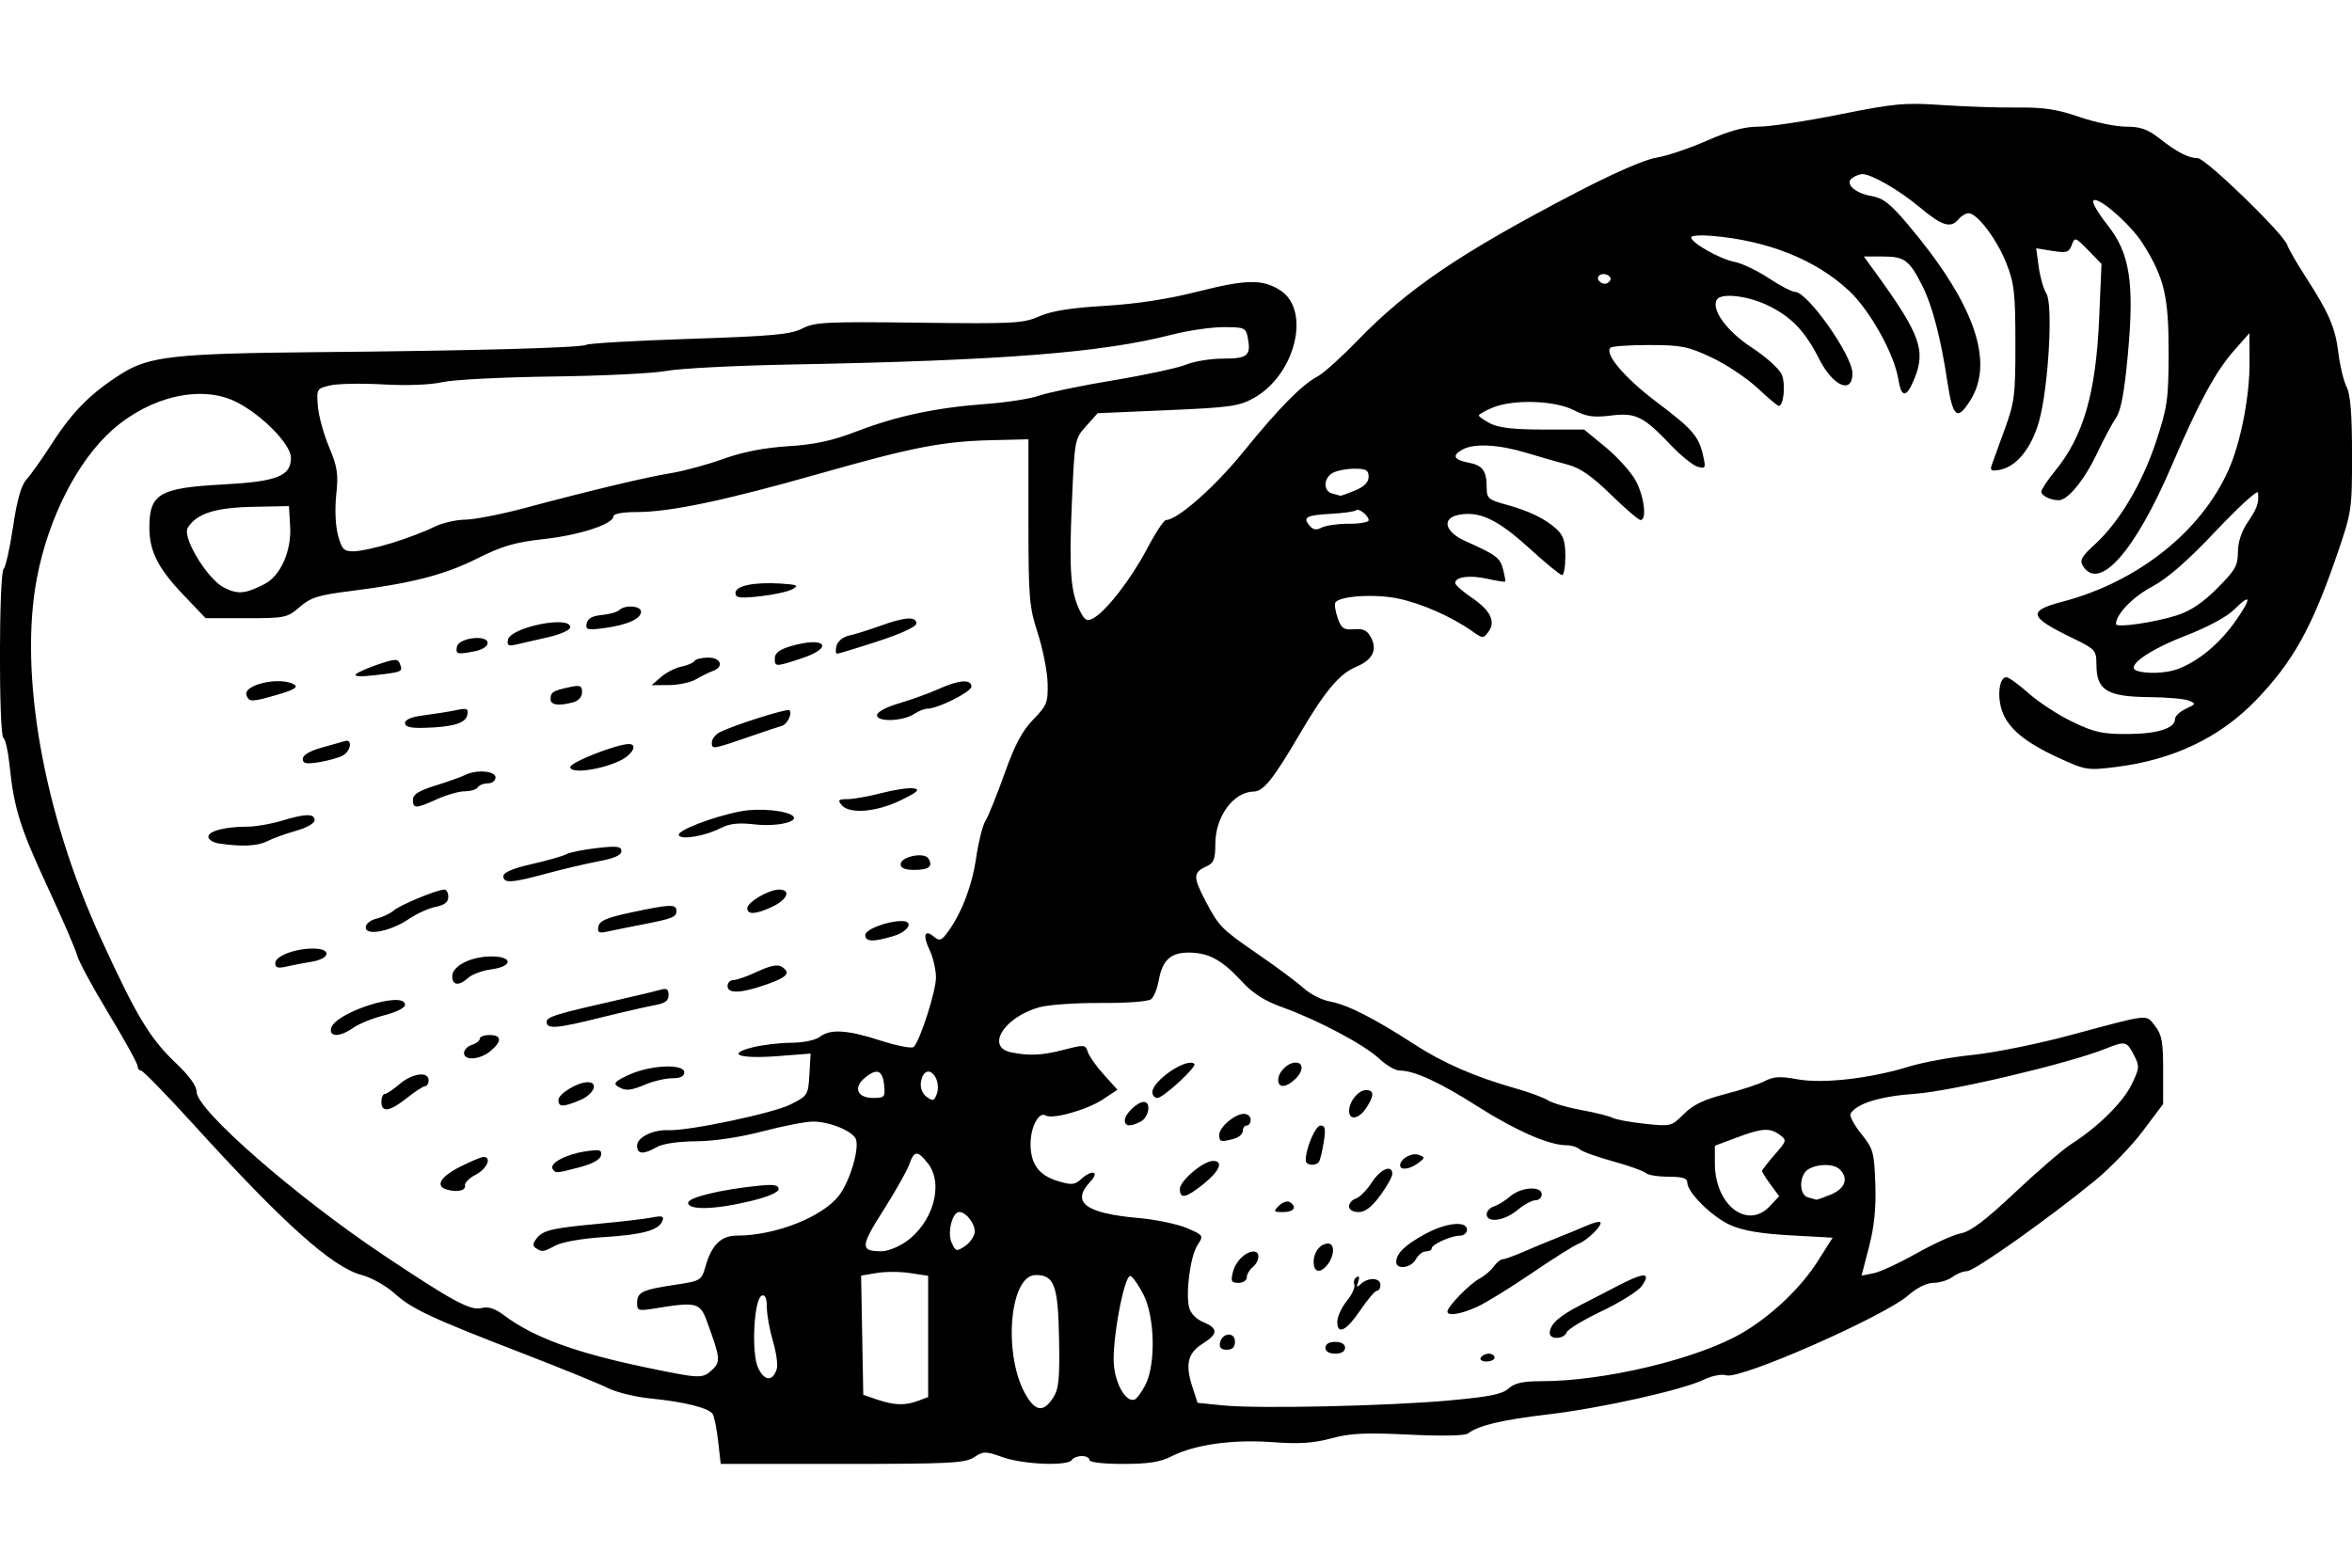 <?xml version="1.0" encoding="UTF-8" standalone="no"?>
<!-- Created with Inkscape (http://www.inkscape.org/) -->
<svg id="svg2" xmlns:rdf="http://www.w3.org/1999/02/22-rdf-syntax-ns#" xmlns="http://www.w3.org/2000/svg" height="45" width="67.5" version="1.1" xmlns:cc="http://creativecommons.org/ns#" xmlns:dc="http://purl.org/dc/elements/1.1/">
 <g id="g8442">
  <rect id="rect2990" opacity="0" height="45" width="67.5" y="0" x="3.5527e-15"/>
  <path id="path6799" d="m20.61 41.368c-0.041-0.357-0.111-0.707-0.156-0.778-0.11-0.175-0.819-0.353-1.775-0.446-0.435-0.042-0.991-0.178-1.236-0.301-0.245-0.123-1.337-0.568-2.427-0.989-2.664-1.029-3.197-1.279-3.699-1.732-0.235-0.213-0.655-0.448-0.933-0.522-0.852-0.229-2.223-1.456-4.826-4.318-0.776-0.854-1.456-1.552-1.511-1.552s-0.099-0.059-0.099-0.131c0-0.072-0.373-0.748-0.829-1.501-0.456-0.753-0.863-1.506-0.904-1.672-0.042-0.166-0.425-1.052-0.851-1.97-0.79-1.7-0.962-2.252-1.091-3.502-0.04-0.388-0.118-0.734-0.174-0.769-0.137-0.084-0.132-4.715 0.005-4.853 0.059-0.059 0.181-0.607 0.272-1.218 0.116-0.779 0.232-1.183 0.388-1.355 0.123-0.134 0.452-0.6 0.731-1.034 0.586-0.913 1.127-1.455 2.002-2.003 0.79-0.496 1.537-0.577 5.644-0.614 4.459-0.04 7.547-0.125 7.686-0.211 0.068-0.042 1.401-0.118 2.963-0.17 2.394-0.079 2.902-0.126 3.235-0.297 0.357-0.184 0.677-0.2 3.349-0.167 2.727 0.034 2.993 0.02 3.45-0.182 0.351-0.155 0.9-0.243 1.882-0.302 0.93-0.056 1.82-0.193 2.702-0.417 1.369-0.347 1.839-0.352 2.342-0.023 0.878 0.575 0.425 2.416-0.758 3.081-0.429 0.241-0.672 0.276-2.483 0.354l-2.007 0.087-0.331 0.37c-0.329 0.368-0.331 0.38-0.411 2.24-0.082 1.92-0.034 2.537 0.241 3.08 0.13 0.257 0.195 0.292 0.37 0.199 0.368-0.197 1.095-1.135 1.547-1.994 0.239-0.456 0.485-0.829 0.547-0.83 0.331-0.004 1.401-0.948 2.221-1.96 1.015-1.252 1.683-1.93 2.136-2.166 0.161-0.084 0.669-0.541 1.129-1.016 1.452-1.5 2.967-2.526 6.263-4.244 1.087-0.567 1.989-0.961 2.317-1.013 0.295-0.047 0.949-0.266 1.454-0.488 0.657-0.289 1.079-0.403 1.49-0.403 0.315 0 1.359-0.158 2.321-0.351 1.58-0.317 1.863-0.343 2.949-0.269 0.661 0.045 1.632 0.077 2.158 0.071 0.746-0.009 1.136 0.051 1.769 0.269 0.447 0.154 1.05 0.28 1.341 0.28 0.411 0 0.621 0.072 0.941 0.322 0.525 0.412 0.85 0.581 1.116 0.581 0.228 0 2.471 2.174 2.572 2.493 0.034 0.106 0.262 0.504 0.507 0.883 0.693 1.072 0.871 1.483 0.96 2.212 0.045 0.372 0.152 0.813 0.237 0.981 0.11 0.217 0.155 0.776 0.155 1.935 0 1.611-0.005 1.645-0.457 2.955-0.702 2.036-1.245 3.004-2.296 4.097-1.038 1.079-2.38 1.719-4.034 1.923-0.802 0.099-0.861 0.09-1.623-0.26-0.986-0.452-1.471-0.858-1.64-1.369-0.141-0.427-0.07-0.95 0.129-0.95 0.067 0 0.358 0.21 0.647 0.467 0.289 0.257 0.855 0.625 1.259 0.818 0.625 0.299 0.859 0.35 1.58 0.346 0.858-0.006 1.355-0.164 1.355-0.432 0-0.081 0.14-0.212 0.31-0.292 0.291-0.136 0.296-0.15 0.085-0.236-0.124-0.05-0.623-0.095-1.108-0.099-1.244-0.011-1.54-0.192-1.543-0.94-0.002-0.407-0.03-0.438-0.691-0.758-1.254-0.607-1.298-0.777-0.269-1.046 2.141-0.562 3.961-2.006 4.748-3.769 0.353-0.791 0.613-2.122 0.607-3.113l-0.004-0.823-0.447 0.508c-0.528 0.6-1.01 1.491-1.785 3.301-1.051 2.454-2.078 3.617-2.543 2.878-0.104-0.165-0.047-0.269 0.34-0.623 0.7-0.64 1.357-1.744 1.756-2.951 0.326-0.988 0.358-1.21 0.36-2.55 0.003-1.622-0.124-2.158-0.746-3.14-0.364-0.574-1.351-1.418-1.419-1.213-0.022 0.066 0.163 0.375 0.411 0.687 0.642 0.806 0.775 1.657 0.584 3.72-0.1 1.081-0.199 1.609-0.337 1.809-0.107 0.155-0.354 0.617-0.547 1.026-0.359 0.758-0.838 1.345-1.098 1.345-0.238 0-0.502-0.13-0.502-0.247 0-0.061 0.177-0.326 0.393-0.59 0.817-0.997 1.175-2.237 1.268-4.389l0.067-1.557-0.38-0.392c-0.372-0.38-0.388-0.385-0.474-0.15-0.079 0.213-0.147 0.234-0.555 0.168l-0.466-0.074 0.073 0.533c0.04 0.293 0.139 0.638 0.22 0.766 0.197 0.314 0.06 2.699-0.21 3.664-0.218 0.775-0.643 1.302-1.127 1.395-0.238 0.045-0.285 0.02-0.235-0.127 0.034-0.101 0.202-0.565 0.373-1.03 0.286-0.78 0.311-0.975 0.31-2.483-0.002-1.442-0.032-1.715-0.262-2.295-0.272-0.686-0.834-1.43-1.082-1.43-0.079 0-0.207 0.076-0.284 0.169-0.228 0.275-0.474 0.199-1.129-0.349-0.577-0.483-1.374-0.943-1.636-0.944-0.062-0-0.186 0.045-0.275 0.102-0.249 0.157 0.047 0.446 0.544 0.53 0.326 0.055 0.535 0.218 1.029 0.803 1.894 2.241 2.501 3.927 1.813 5.041-0.385 0.623-0.514 0.522-0.672-0.526-0.184-1.23-0.429-2.168-0.711-2.731-0.376-0.747-0.516-0.853-1.131-0.853h-0.553l0.348 0.48c1.274 1.758 1.44 2.222 1.093 3.051-0.224 0.537-0.366 0.532-0.453-0.013-0.115-0.72-0.814-1.974-1.413-2.534-0.952-0.89-2.322-1.439-3.937-1.577-0.326-0.028-0.593-0.008-0.593 0.044 0 0.157 0.818 0.62 1.242 0.703 0.217 0.043 0.661 0.254 0.986 0.47 0.325 0.216 0.664 0.392 0.753 0.392 0.359 0 1.644 1.823 1.646 2.336 0.003 0.613-0.557 0.375-0.952-0.405-0.403-0.796-0.785-1.2-1.442-1.527-0.583-0.291-1.37-0.387-1.496-0.183-0.173 0.281 0.283 0.908 1.001 1.377 0.415 0.271 0.792 0.612 0.862 0.779 0.114 0.274 0.053 0.896-0.088 0.896-0.033 0-0.309-0.232-0.612-0.515-0.303-0.283-0.892-0.676-1.31-0.873-0.679-0.32-0.868-0.358-1.794-0.36-0.569-0.001-1.07 0.034-1.114 0.078-0.178 0.177 0.408 0.866 1.324 1.557 1.045 0.788 1.21 0.98 1.339 1.555 0.077 0.343 0.065 0.366-0.159 0.304-0.134-0.037-0.473-0.31-0.755-0.606-0.802-0.844-1.022-0.953-1.736-0.864-0.498 0.062-0.697 0.033-1.068-0.156-0.551-0.281-1.74-0.316-2.331-0.069-0.215 0.09-0.391 0.19-0.391 0.223 0 0.033 0.15 0.137 0.333 0.232 0.236 0.122 0.676 0.172 1.511 0.172h1.178l0.61 0.502c0.335 0.276 0.722 0.702 0.86 0.947 0.25 0.444 0.341 1.148 0.148 1.148-0.056 0-0.438-0.329-0.85-0.73-0.538-0.525-0.882-0.765-1.225-0.855-0.262-0.068-0.799-0.222-1.194-0.342-0.794-0.241-1.496-0.279-1.83-0.101-0.322 0.173-0.267 0.3 0.166 0.382 0.409 0.077 0.519 0.233 0.519 0.738 0 0.28 0.059 0.331 0.536 0.46 0.67 0.181 1.14 0.408 1.467 0.707 0.196 0.179 0.254 0.356 0.254 0.777 0 0.3-0.043 0.545-0.095 0.545-0.052 0-0.482-0.353-0.954-0.783-0.898-0.818-1.423-1.064-2.018-0.945-0.49 0.098-0.392 0.486 0.188 0.747 0.901 0.405 1.001 0.48 1.089 0.807 0.049 0.183 0.077 0.345 0.061 0.361-0.015 0.015-0.248-0.022-0.517-0.082-0.497-0.112-0.915-0.055-0.915 0.123 0 0.054 0.211 0.241 0.469 0.416 0.544 0.369 0.701 0.688 0.485 0.984-0.145 0.198-0.162 0.197-0.467-0.018-0.593-0.418-1.458-0.799-2.131-0.938-0.666-0.138-1.678-0.073-1.794 0.115-0.032 0.051-0.003 0.251 0.065 0.444 0.105 0.301 0.172 0.347 0.472 0.323 0.272-0.021 0.381 0.034 0.49 0.248 0.183 0.359 0.034 0.638-0.45 0.84-0.46 0.192-0.885 0.7-1.591 1.903-0.778 1.326-1.05 1.666-1.338 1.67-0.573 0.008-1.093 0.718-1.094 1.494-0.001 0.465-0.04 0.556-0.283 0.667-0.353 0.161-0.353 0.304-0.003 0.971 0.392 0.746 0.452 0.807 1.527 1.547 0.528 0.363 1.112 0.798 1.298 0.967 0.186 0.169 0.528 0.34 0.759 0.381 0.486 0.086 1.276 0.488 2.41 1.225 0.827 0.538 1.758 0.943 2.926 1.272 0.372 0.105 0.784 0.258 0.915 0.339s0.561 0.207 0.957 0.278c0.395 0.072 0.796 0.172 0.891 0.222s0.513 0.128 0.93 0.172c0.747 0.08 0.763 0.075 1.118-0.28 0.265-0.265 0.578-0.416 1.183-0.571 0.452-0.116 0.966-0.284 1.141-0.375 0.254-0.131 0.445-0.142 0.938-0.051 0.725 0.134 2.091-0.022 3.2-0.365 0.392-0.121 1.216-0.272 1.831-0.335 0.615-0.063 1.855-0.313 2.755-0.555 2.371-0.637 2.205-0.619 2.475-0.276 0.196 0.249 0.234 0.456 0.233 1.27l-0.001 0.972-0.584 0.777c-0.321 0.428-0.943 1.071-1.382 1.429-1.353 1.105-3.453 2.591-3.661 2.591-0.109 0-0.296 0.075-0.417 0.166-0.121 0.091-0.365 0.167-0.543 0.169-0.198 0.002-0.48 0.141-0.727 0.358-0.691 0.606-4.82 2.423-5.219 2.297-0.135-0.043-0.409 0.01-0.65 0.125-0.628 0.3-2.955 0.819-4.48 0.998-1.31 0.154-1.993 0.317-2.284 0.545-0.086 0.067-0.742 0.08-1.693 0.034-1.256-0.061-1.683-0.041-2.231 0.107-0.514 0.139-0.922 0.165-1.693 0.109-1.144-0.084-2.234 0.07-2.896 0.408-0.321 0.164-0.661 0.217-1.389 0.217-0.567 0-0.964-0.046-0.964-0.113 0-0.062-0.099-0.113-0.219-0.113-0.12 0-0.25 0.051-0.289 0.113-0.112 0.181-1.388 0.13-1.975-0.078-0.505-0.179-0.556-0.179-0.83 0-0.258 0.169-0.693 0.191-3.78 0.191h-3.489l-0.074-0.649zm9.609-1.238c0.168-0.258 0.196-0.529 0.175-1.709-0.028-1.522-0.137-1.822-0.667-1.822-0.769 0-0.95 2.35-0.267 3.474 0.27 0.445 0.495 0.462 0.758 0.057zm11.375 0.069c1.146-0.103 1.518-0.178 1.7-0.342 0.175-0.158 0.409-0.21 0.945-0.21 1.797 0 4.442-0.631 5.725-1.365 0.844-0.483 1.707-1.298 2.202-2.078l0.429-0.677-1.211-0.067c-0.848-0.047-1.364-0.134-1.719-0.292-0.528-0.234-1.242-0.939-1.242-1.226 0-0.122-0.141-0.165-0.542-0.165-0.298 0-0.59-0.048-0.649-0.106-0.059-0.058-0.485-0.21-0.947-0.337-0.462-0.127-0.891-0.283-0.954-0.346-0.063-0.063-0.232-0.114-0.377-0.114-0.497 0-1.46-0.422-2.558-1.121-1.089-0.693-1.811-1.024-2.234-1.024-0.12 0-0.38-0.153-0.578-0.339-0.426-0.401-1.76-1.11-2.777-1.475-0.524-0.189-0.849-0.396-1.179-0.755-0.562-0.609-0.947-0.816-1.517-0.816-0.52 0-0.753 0.219-0.858 0.807-0.041 0.227-0.138 0.465-0.216 0.53-0.082 0.068-0.69 0.114-1.436 0.109-0.712-0.005-1.508 0.05-1.769 0.122-1.016 0.281-1.557 1.147-0.809 1.296 0.529 0.106 0.891 0.087 1.539-0.082 0.554-0.144 0.591-0.14 0.657 0.069 0.039 0.122 0.246 0.416 0.461 0.654l0.391 0.433-0.431 0.283c-0.454 0.298-1.439 0.573-1.631 0.454-0.191-0.118-0.429 0.323-0.433 0.802-0.004 0.589 0.235 0.917 0.79 1.084 0.383 0.115 0.477 0.107 0.654-0.053 0.327-0.296 0.553-0.232 0.265 0.074-0.553 0.589-0.131 0.903 1.391 1.037 0.497 0.044 1.121 0.174 1.388 0.29 0.48 0.207 0.483 0.213 0.303 0.487-0.204 0.312-0.346 1.371-0.24 1.794 0.042 0.166 0.207 0.335 0.41 0.419 0.432 0.179 0.424 0.338-0.031 0.623-0.421 0.264-0.496 0.592-0.283 1.244l0.146 0.448 0.734 0.074c0.996 0.1 4.692 0.019 6.49-0.142zm0.903-1.23c0.038-0.062 0.143-0.113 0.232-0.113 0.089 0 0.163 0.051 0.163 0.113s-0.105 0.113-0.232 0.113c-0.128 0-0.201-0.051-0.163-0.113zm-4.459-0.282c0-0.105 0.107-0.169 0.282-0.169 0.176 0 0.282 0.064 0.282 0.169s-0.107 0.169-0.282 0.169c-0.176 0-0.282-0.064-0.282-0.169zm-3.026-0.14c0.057-0.294 0.43-0.327 0.43-0.038 0 0.162-0.072 0.234-0.234 0.234-0.162 0-0.222-0.061-0.196-0.196zm9.464-0.283c0.007-0.254 0.268-0.489 0.899-0.81 0.341-0.174 0.722-0.37 0.847-0.437 0.946-0.507 1.198-0.536 0.894-0.101-0.1 0.143-0.612 0.464-1.137 0.714s-0.983 0.526-1.017 0.615c-0.076 0.198-0.49 0.215-0.485 0.02zm-6.095-0.339c0.003-0.14 0.125-0.401 0.272-0.582 0.147-0.18 0.244-0.391 0.214-0.468-0.03-0.077-0-0.174 0.065-0.214 0.075-0.046 0.093 0.001 0.047 0.13-0.059 0.166-0.044 0.178 0.08 0.062 0.21-0.195 0.558-0.177 0.558 0.028 0 0.093-0.044 0.169-0.099 0.169s-0.27 0.253-0.48 0.561c-0.408 0.602-0.666 0.724-0.659 0.313zm3.16-0.282c0.005-0.143 0.639-0.792 0.918-0.94 0.145-0.077 0.33-0.234 0.411-0.348 0.081-0.114 0.196-0.208 0.255-0.208 0.059 0 0.323-0.095 0.586-0.21s0.707-0.3 0.986-0.41c0.279-0.11 0.659-0.266 0.844-0.347 0.185-0.081 0.358-0.126 0.385-0.099 0.079 0.079-0.362 0.52-0.62 0.618-0.131 0.05-0.737 0.432-1.347 0.848s-1.316 0.851-1.569 0.966c-0.478 0.217-0.857 0.274-0.851 0.129zm-6.16-1.122c0.079-0.316 0.354-0.59 0.597-0.596 0.195-0.005 0.177 0.277-0.028 0.448-0.093 0.077-0.169 0.21-0.169 0.296s-0.107 0.155-0.238 0.155c-0.202 0-0.226-0.046-0.162-0.303zm2.319-0.295c0-0.287 0.192-0.531 0.418-0.531 0.189 0 0.183 0.338-0.01 0.593-0.21 0.276-0.407 0.246-0.407-0.062zm2.37-0.001c0-0.243 0.251-0.487 0.822-0.799 0.607-0.331 1.209-0.394 1.209-0.126 0 0.093-0.091 0.169-0.203 0.169-0.252 0-0.811 0.252-0.812 0.367-0 0.047-0.075 0.085-0.166 0.085-0.091 0-0.22 0.102-0.286 0.226-0.134 0.251-0.564 0.31-0.564 0.078zm2.596-1.369c0-0.089 0.096-0.192 0.212-0.229 0.117-0.037 0.328-0.167 0.469-0.29 0.308-0.267 0.899-0.302 0.899-0.053 0 0.093-0.082 0.169-0.181 0.169-0.1 0-0.332 0.127-0.517 0.282-0.369 0.31-0.882 0.38-0.882 0.12zm-5.961-0.247c0.1-0.1 0.238-0.148 0.306-0.106 0.224 0.139 0.129 0.289-0.183 0.289-0.282 0-0.292-0.014-0.124-0.183zm2.01 0.021c0-0.089 0.089-0.191 0.198-0.226 0.109-0.035 0.312-0.242 0.453-0.459 0.252-0.39 0.592-0.532 0.592-0.248 0 0.081-0.157 0.36-0.348 0.621-0.242 0.329-0.431 0.474-0.621 0.474-0.161 0-0.272-0.066-0.272-0.162zm-4.854-0.502c0-0.235 0.674-0.804 0.952-0.804 0.309 0 0.191 0.289-0.268 0.658-0.51 0.41-0.684 0.447-0.684 0.145zm6.321-0.677c0-0.188 0.336-0.377 0.535-0.301 0.186 0.072 0.185 0.087-0.02 0.238-0.245 0.18-0.515 0.213-0.515 0.062zm-2.709-0.142c0-0.347 0.279-1.001 0.427-1.001 0.131 0 0.15 0.098 0.091 0.469-0.041 0.258-0.102 0.512-0.134 0.564-0.087 0.141-0.384 0.116-0.384-0.033zm-2.483-0.729c0-0.223 0.44-0.602 0.705-0.607 0.109-0.002 0.198 0.072 0.198 0.166 0 0.093-0.051 0.169-0.113 0.169-0.062 0-0.113 0.07-0.113 0.156s-0.114 0.187-0.254 0.224c-0.376 0.101-0.423 0.089-0.423-0.108zm-2.709-0.424c0-0.181 0.358-0.525 0.545-0.525 0.217 0 0.15 0.434-0.086 0.56-0.297 0.159-0.459 0.147-0.459-0.035zm6.437-0.272c0.005-0.275 0.267-0.593 0.489-0.593 0.234 0 0.235 0.158 0.003 0.512-0.211 0.322-0.497 0.369-0.491 0.081zm-5.647-0.532c0-0.335 1.006-1.012 1.206-0.812 0.079 0.079-0.895 0.976-1.059 0.976-0.081 0-0.147-0.074-0.147-0.165zm3.612-0.351c0-0.228 0.272-0.5 0.5-0.5 0.24 0 0.224 0.261-0.029 0.49-0.26 0.236-0.471 0.24-0.471 0.009zm-10.336 9.21 0.29-0.11v-1.74-1.74l-0.517-0.078c-0.285-0.043-0.718-0.044-0.962-0.002l-0.445 0.075 0.031 1.711 0.031 1.711 0.395 0.135c0.494 0.168 0.807 0.178 1.178 0.037zm6.526-0.461c0.301-0.592 0.271-1.946-0.056-2.588-0.14-0.274-0.308-0.514-0.373-0.534-0.178-0.054-0.541 1.895-0.476 2.562 0.054 0.566 0.349 1.06 0.587 0.986 0.067-0.021 0.21-0.212 0.318-0.426zm-10.581-0.45c0.037-0.116-0.012-0.476-0.109-0.8-0.096-0.325-0.175-0.763-0.175-0.974 0-0.257-0.047-0.369-0.141-0.337-0.23 0.076-0.312 1.646-0.108 2.079 0.179 0.379 0.418 0.394 0.532 0.033zm-1.851 0.017c0.246-0.229 0.233-0.342-0.166-1.423-0.185-0.5-0.309-0.529-1.455-0.34-0.496 0.082-0.536 0.071-0.536-0.146 0-0.315 0.141-0.385 1.06-0.524 0.775-0.117 0.785-0.123 0.906-0.541 0.179-0.617 0.447-0.876 0.906-0.876 1.097 0 2.454-0.536 2.926-1.155 0.31-0.407 0.587-1.337 0.481-1.613-0.089-0.231-0.755-0.505-1.23-0.505-0.207 0-0.856 0.126-1.443 0.28-0.657 0.172-1.392 0.282-1.913 0.286-0.516 0.004-0.957 0.069-1.129 0.167-0.388 0.222-0.564 0.208-0.564-0.043 0-0.238 0.46-0.463 0.903-0.443 0.569 0.026 3.006-0.487 3.499-0.737 0.497-0.251 0.509-0.27 0.543-0.859l0.035-0.603-0.938 0.073c-1.1 0.085-1.507-0.055-0.728-0.251 0.281-0.071 0.78-0.13 1.11-0.132 0.347-0.002 0.691-0.073 0.818-0.169 0.309-0.234 0.78-0.204 1.756 0.109 0.466 0.15 0.889 0.231 0.94 0.181 0.183-0.177 0.64-1.602 0.64-1.996 0-0.221-0.083-0.576-0.184-0.789-0.203-0.428-0.143-0.605 0.128-0.379 0.146 0.122 0.204 0.11 0.344-0.069 0.411-0.523 0.737-1.343 0.858-2.158 0.071-0.483 0.195-0.98 0.275-1.104 0.08-0.124 0.325-0.73 0.545-1.347 0.296-0.832 0.509-1.234 0.826-1.558 0.392-0.402 0.425-0.486 0.412-1.042-0.008-0.333-0.135-0.978-0.282-1.433-0.247-0.764-0.268-1.012-0.268-3.198v-2.37l-1.016 0.024c-1.446 0.034-2.282 0.195-4.967 0.958-2.731 0.776-4.297 1.106-5.253 1.106-0.397 0-0.673 0.049-0.673 0.119 0 0.225-0.961 0.541-1.992 0.656-0.839 0.093-1.199 0.198-1.919 0.559-0.936 0.47-1.892 0.715-3.652 0.936-0.909 0.114-1.129 0.184-1.443 0.456-0.356 0.308-0.418 0.321-1.535 0.321h-1.164l-0.642-0.673c-0.723-0.758-0.973-1.252-0.973-1.927 0-0.972 0.286-1.14 2.107-1.238 1.562-0.084 1.956-0.239 1.956-0.768 0-0.384-0.833-1.233-1.574-1.604-0.988-0.494-2.447-0.166-3.541 0.797-1.004 0.884-1.844 2.526-2.174 4.254-0.525 2.746 0.185 6.754 1.833 10.349 1.028 2.242 1.407 2.872 2.155 3.581 0.384 0.364 0.593 0.654 0.593 0.824 0 0.518 2.843 3.002 5.362 4.685 1.972 1.318 2.496 1.602 2.809 1.523 0.203-0.051 0.388 0.008 0.656 0.209 0.844 0.633 2.048 1.074 4.08 1.497 1.559 0.324 1.611 0.326 1.894 0.062zm-5.055-3.485c-0.1-0.064-0.1-0.127 0-0.264 0.184-0.252 0.43-0.312 1.775-0.438 0.648-0.06 1.344-0.142 1.546-0.181 0.301-0.059 0.356-0.04 0.302 0.1-0.102 0.265-0.575 0.394-1.697 0.463-0.576 0.035-1.17 0.138-1.355 0.234-0.375 0.196-0.394 0.199-0.572 0.085zm4.364-1.307c0-0.155 0.956-0.384 2.06-0.493 0.401-0.04 0.536-0.015 0.536 0.099-0 0.095-0.308 0.226-0.825 0.35-1.008 0.242-1.771 0.261-1.771 0.045zm-6.914-0.376c-0.357-0.095-0.207-0.366 0.363-0.655 0.308-0.156 0.613-0.284 0.677-0.284 0.249 0 0.1 0.342-0.221 0.508-0.186 0.096-0.325 0.234-0.31 0.307 0.03 0.147-0.208 0.206-0.509 0.125zm3.023-0.596c-0.1-0.161 0.383-0.42 0.937-0.502 0.418-0.062 0.483-0.045 0.452 0.115-0.023 0.119-0.245 0.243-0.601 0.336-0.695 0.183-0.705 0.183-0.787 0.05zm-4.913-1.924c0-0.124 0.043-0.226 0.095-0.226 0.052 0 0.243-0.127 0.423-0.282 0.366-0.315 0.836-0.378 0.836-0.113 0 0.093-0.044 0.169-0.097 0.169-0.053 0-0.289 0.152-0.523 0.339-0.496 0.394-0.734 0.43-0.734 0.113zm5.08-0.054c0-0.177 0.549-0.511 0.841-0.511 0.325 0 0.178 0.349-0.217 0.514-0.494 0.206-0.624 0.206-0.624-0.003zm1.696-0.394c-0.13-0.082-0.055-0.156 0.339-0.334 0.615-0.279 1.577-0.319 1.577-0.065 0 0.113-0.113 0.169-0.342 0.169-0.188 0-0.525 0.076-0.748 0.169-0.469 0.196-0.597 0.205-0.826 0.061zm-4.405-0.956c0-0.089 0.102-0.194 0.226-0.233 0.124-0.039 0.226-0.119 0.226-0.177 0-0.058 0.127-0.105 0.282-0.105 0.35 0 0.361 0.18 0.028 0.458-0.303 0.253-0.762 0.288-0.762 0.058zm-3.817-0.701c0.089-0.457 2.125-1.108 2.125-0.68 0 0.084-0.255 0.212-0.593 0.298-0.326 0.082-0.727 0.244-0.892 0.36-0.377 0.264-0.689 0.275-0.64 0.022zm6.188-0.188c0-0.15 0.234-0.221 2.145-0.656 0.528-0.12 1.048-0.245 1.157-0.278 0.141-0.043 0.198 0.003 0.198 0.161 0 0.166-0.104 0.239-0.423 0.296-0.233 0.042-0.921 0.2-1.528 0.351-1.26 0.314-1.548 0.337-1.548 0.126zm5.192-1.035c0-0.093 0.077-0.169 0.171-0.169 0.094 0 0.405-0.11 0.691-0.245 0.35-0.165 0.574-0.211 0.685-0.141 0.282 0.178 0.179 0.299-0.436 0.515-0.725 0.255-1.111 0.269-1.111 0.04zm-7.901-0.28c0-0.294 0.541-0.567 1.123-0.567 0.625 0 0.623 0.287-0.003 0.371-0.253 0.034-0.549 0.142-0.658 0.241-0.269 0.243-0.462 0.225-0.462-0.044zm-5.079-0.374c0-0.204 0.56-0.419 1.089-0.419 0.532 0 0.498 0.289-0.045 0.378-0.233 0.038-0.563 0.101-0.734 0.141-0.234 0.054-0.31 0.03-0.31-0.1zm16.932-0.809c0-0.158 0.627-0.398 1.044-0.4 0.367-0.001 0.201 0.301-0.239 0.433-0.581 0.174-0.805 0.165-0.805-0.033zm-14.336-0.216c0-0.103 0.133-0.211 0.31-0.253 0.171-0.041 0.394-0.146 0.495-0.234 0.187-0.162 1.247-0.6 1.453-0.6 0.061 0 0.112 0.095 0.112 0.212 0 0.148-0.109 0.233-0.364 0.284-0.2 0.04-0.543 0.195-0.762 0.345-0.522 0.357-1.244 0.5-1.244 0.246zm6.678-0.027c0.032-0.165 0.239-0.254 0.942-0.404 1.126-0.24 1.297-0.245 1.297-0.043 0 0.179-0.111 0.222-1.016 0.397-0.341 0.066-0.766 0.152-0.942 0.191-0.272 0.06-0.315 0.039-0.281-0.141zm4.272-0.524c0.001-0.174 0.617-0.536 0.911-0.536 0.353 0 0.247 0.282-0.182 0.487-0.474 0.226-0.73 0.243-0.729 0.049zm-6.999-0.922c0-0.106 0.271-0.222 0.807-0.344 0.444-0.101 0.891-0.228 0.993-0.283s0.501-0.135 0.886-0.179c0.581-0.066 0.7-0.05 0.7 0.089 0 0.116-0.204 0.207-0.649 0.29-0.357 0.067-1.03 0.226-1.496 0.352-1.007 0.274-1.242 0.288-1.242 0.074zm11.4-0.339c0-0.22 0.676-0.362 0.797-0.168 0.141 0.228 0.017 0.328-0.408 0.328-0.26 0-0.388-0.053-0.388-0.16zm-19.557-0.597c-0.171-0.026-0.31-0.113-0.31-0.195 0-0.164 0.485-0.289 1.125-0.289 0.231 0 0.669-0.076 0.974-0.168 0.692-0.21 0.949-0.214 0.949-0.016 0 0.088-0.23 0.219-0.536 0.304-0.295 0.082-0.663 0.216-0.818 0.296-0.273 0.142-0.74 0.165-1.383 0.067zm13.194-0.235c-0.081-0.131 0.993-0.545 1.798-0.694 0.511-0.095 1.32-0.016 1.479 0.144 0.164 0.164-0.477 0.305-1.075 0.238-0.485-0.055-0.743-0.029-0.989 0.098-0.447 0.231-1.129 0.352-1.214 0.215zm4.67-0.87c-0.119-0.143-0.093-0.169 0.167-0.169 0.169 0 0.613-0.079 0.985-0.176 0.373-0.097 0.786-0.157 0.919-0.133 0.19 0.033 0.108 0.107-0.379 0.344-0.698 0.339-1.472 0.401-1.693 0.134zm-12.303-0.151c0-0.154 0.168-0.259 0.649-0.409 0.357-0.111 0.737-0.246 0.845-0.301 0.326-0.165 0.876-0.12 0.876 0.07 0 0.093-0.099 0.169-0.219 0.169s-0.25 0.051-0.289 0.113c-0.038 0.062-0.206 0.114-0.374 0.115-0.167 0.001-0.525 0.103-0.796 0.226-0.607 0.276-0.693 0.278-0.693 0.016zm4.515-0.938c0-0.137 1.333-0.661 1.682-0.661 0.267 0 0.103 0.307-0.256 0.478-0.563 0.269-1.427 0.379-1.427 0.183zm-7.676-0.237c0-0.107 0.199-0.226 0.536-0.32 0.295-0.082 0.6-0.168 0.677-0.191 0.224-0.066 0.164 0.294-0.07 0.419-0.116 0.062-0.421 0.147-0.677 0.188-0.373 0.06-0.466 0.041-0.466-0.096zm11.739-0.463c0-0.098 0.094-0.229 0.21-0.291 0.368-0.197 1.956-0.702 2.017-0.641 0.092 0.092-0.063 0.408-0.221 0.45-0.079 0.021-0.474 0.152-0.877 0.292-1.118 0.386-1.129 0.388-1.129 0.19zm-8.804-0.566c0-0.099 0.192-0.177 0.536-0.22 0.295-0.037 0.706-0.102 0.914-0.145 0.331-0.069 0.373-0.052 0.337 0.134-0.046 0.239-0.422 0.35-1.252 0.371-0.384 0.01-0.536-0.03-0.536-0.14zm13.545-0.222c0-0.094 0.26-0.234 0.649-0.348 0.357-0.105 0.866-0.29 1.132-0.411 0.566-0.257 0.928-0.283 0.928-0.064 0 0.152-0.964 0.635-1.266 0.635-0.083 0-0.252 0.067-0.374 0.149-0.318 0.213-1.069 0.24-1.069 0.039zm-9.369-0.464c0-0.198 0.066-0.24 0.536-0.341 0.316-0.068 0.367-0.048 0.367 0.143 0 0.134-0.1 0.248-0.254 0.29-0.42 0.113-0.649 0.08-0.649-0.092zm-8.726-0.105c-0.119-0.31 0.984-0.556 1.377-0.307 0.11 0.07-0.027 0.152-0.469 0.28-0.761 0.221-0.832 0.223-0.908 0.026zm11.897-0.53c0.148-0.129 0.411-0.262 0.584-0.297 0.173-0.035 0.342-0.107 0.375-0.161 0.033-0.054 0.21-0.098 0.393-0.098 0.369 0 0.462 0.265 0.134 0.384-0.109 0.039-0.325 0.146-0.48 0.237-0.155 0.091-0.506 0.167-0.779 0.168l-0.497 0.002 0.27-0.234zm-8.757-0.08c0.062-0.059 0.357-0.188 0.655-0.287 0.479-0.159 0.549-0.16 0.607-0.01 0.087 0.228 0.078 0.233-0.697 0.324-0.43 0.051-0.636 0.041-0.564-0.027zm12.021-0.458c0-0.144 0.135-0.248 0.436-0.339 1.011-0.303 1.306 0.024 0.315 0.349-0.744 0.242-0.751 0.242-0.751-0.013zm-9.123-0.33c0.049-0.257 0.882-0.357 0.882-0.106 0 0.091-0.154 0.193-0.353 0.233-0.517 0.103-0.571 0.091-0.529-0.127zm10.896-0.029c0.034-0.129 0.187-0.254 0.356-0.29 0.163-0.035 0.568-0.161 0.9-0.281 0.707-0.256 1.034-0.277 1.034-0.067 0 0.091-0.436 0.293-1.101 0.51-0.605 0.197-1.134 0.358-1.175 0.357-0.041-0.001-0.047-0.104-0.015-0.229zm-9.432-0.169c0.071-0.36 1.789-0.71 1.789-0.363 0 0.083-0.276 0.206-0.649 0.291-0.357 0.081-0.768 0.175-0.914 0.21-0.21 0.05-0.257 0.021-0.226-0.137zm2.26-0.47c0.027-0.143 0.159-0.217 0.433-0.242 0.217-0.02 0.442-0.083 0.501-0.141 0.163-0.159 0.626-0.125 0.626 0.045 0 0.205-0.401 0.384-1.054 0.471-0.488 0.065-0.542 0.051-0.507-0.133zm4.27-0.873c0-0.209 0.53-0.32 1.298-0.272 0.484 0.031 0.532 0.053 0.338 0.162-0.124 0.069-0.543 0.161-0.931 0.203-0.587 0.064-0.705 0.048-0.705-0.093zm33.898 18.954c0.488-0.276 1.06-0.535 1.272-0.575 0.281-0.053 0.702-0.371 1.56-1.18 0.646-0.609 1.371-1.232 1.61-1.385 0.763-0.486 1.481-1.195 1.73-1.71 0.227-0.469 0.231-0.521 0.063-0.845-0.205-0.397-0.244-0.406-0.82-0.176-1.057 0.422-4.42 1.218-5.449 1.29-1.01 0.071-1.68 0.276-1.861 0.57-0.038 0.062 0.098 0.321 0.303 0.577 0.348 0.433 0.375 0.528 0.407 1.44 0.024 0.689-0.029 1.22-0.18 1.805l-0.215 0.829 0.346-0.069c0.191-0.038 0.745-0.295 1.233-0.572zm-29.034-0.315c0.801-0.54 1.129-1.669 0.659-2.267-0.298-0.379-0.394-0.374-0.534 0.027-0.062 0.179-0.397 0.773-0.745 1.32-0.662 1.044-0.668 1.172-0.056 1.176 0.162 0.001 0.466-0.114 0.676-0.256zm2-0.278c0.034-0.227-0.238-0.594-0.44-0.594-0.203 0-0.35 0.595-0.219 0.883 0.113 0.249 0.141 0.257 0.374 0.103 0.138-0.091 0.266-0.268 0.285-0.393zm22.824-0.764 0.266-0.283-0.246-0.333c-0.135-0.183-0.246-0.359-0.246-0.39s0.163-0.242 0.362-0.469c0.348-0.396 0.353-0.418 0.148-0.568-0.289-0.211-0.504-0.198-1.239 0.077l-0.625 0.234v0.507c0 1.195 0.932 1.917 1.581 1.225zm1.752-0.332c0.407-0.17 0.511-0.462 0.256-0.717-0.166-0.166-0.595-0.175-0.888-0.019-0.286 0.153-0.301 0.748-0.021 0.821 0.109 0.028 0.212 0.058 0.229 0.065 0.018 0.007 0.208-0.061 0.423-0.15zm-25.692-3.351c-0.152-0.285-0.375-0.216-0.426 0.131-0.024 0.163 0.041 0.326 0.166 0.417 0.178 0.13 0.216 0.119 0.292-0.087 0.049-0.133 0.035-0.335-0.033-0.461zm-1.48 0.221c-0.043-0.439-0.202-0.505-0.545-0.228-0.352 0.285-0.233 0.586 0.231 0.586 0.325 0 0.347-0.025 0.314-0.358zm37.123-11.952c0.581-0.218 1.178-0.708 1.625-1.332 0.504-0.704 0.502-0.884-0.004-0.377-0.208 0.208-0.762 0.506-1.402 0.754-1.054 0.408-1.711 0.875-1.405 0.997 0.258 0.103 0.856 0.082 1.186-0.042zm-0.025-1.542c0.39-0.124 0.743-0.361 1.157-0.775 0.517-0.517 0.596-0.655 0.596-1.039 0-0.284 0.099-0.589 0.276-0.851 0.276-0.406 0.327-0.551 0.301-0.859-0.008-0.089-0.55 0.404-1.205 1.097-0.827 0.874-1.391 1.366-1.841 1.606-0.553 0.295-1.031 0.791-1.031 1.071 0 0.114 1.097-0.043 1.746-0.25zm-54.886-0.896c0.463-0.236 0.781-0.947 0.74-1.655l-0.034-0.586-1.051 0.022c-1.069 0.022-1.599 0.194-1.853 0.599-0.17 0.271 0.562 1.479 1.043 1.72 0.398 0.2 0.599 0.182 1.154-0.1zm3.658-1.181c0.426-0.131 0.962-0.334 1.193-0.452 0.23-0.117 0.637-0.215 0.903-0.218 0.266-0.003 1.018-0.148 1.669-0.321 1.98-0.528 3.52-0.896 4.233-1.012 0.372-0.061 1.053-0.245 1.513-0.41 0.561-0.201 1.172-0.321 1.863-0.365 0.777-0.049 1.26-0.155 1.986-0.433 1.144-0.439 2.275-0.677 3.709-0.782 0.581-0.042 1.262-0.149 1.513-0.238 0.251-0.089 1.21-0.287 2.13-0.44 0.921-0.153 1.859-0.356 2.084-0.45 0.226-0.094 0.704-0.172 1.062-0.172 0.706 0 0.806-0.085 0.707-0.6-0.055-0.287-0.093-0.303-0.701-0.303-0.354 0-1.021 0.098-1.482 0.217-2.002 0.517-4.866 0.741-10.942 0.856-1.583 0.03-3.183 0.112-3.556 0.183-0.372 0.071-1.846 0.143-3.273 0.161-1.428 0.018-2.85 0.091-3.161 0.162-0.34 0.078-1.012 0.103-1.693 0.065-0.621-0.035-1.307-0.022-1.524 0.028-0.387 0.09-0.394 0.102-0.356 0.593 0.021 0.276 0.166 0.803 0.321 1.173 0.241 0.573 0.271 0.773 0.207 1.37-0.044 0.409-0.023 0.892 0.05 1.163 0.109 0.406 0.165 0.464 0.447 0.464 0.177 0 0.671-0.107 1.096-0.238zm27.462-0.552c0.315 0 0.572-0.045 0.572-0.099 0-0.138-0.289-0.364-0.367-0.287-0.035 0.035-0.35 0.08-0.701 0.099-0.723 0.04-0.83 0.097-0.63 0.338 0.103 0.124 0.197 0.14 0.347 0.059 0.114-0.061 0.464-0.111 0.778-0.111zm0.18-0.954c0.266-0.111 0.391-0.238 0.391-0.395 0-0.19-0.072-0.232-0.403-0.232-0.221 0-0.501 0.053-0.621 0.117-0.272 0.146-0.286 0.526-0.021 0.595 0.109 0.028 0.212 0.058 0.229 0.065 0.018 0.007 0.208-0.061 0.423-0.15zm7.326-6.033c0.034-0.056-0.012-0.13-0.103-0.164-0.176-0.068-0.327 0.073-0.207 0.193 0.102 0.102 0.236 0.09 0.309-0.029z"/>
 </g>
</svg>
